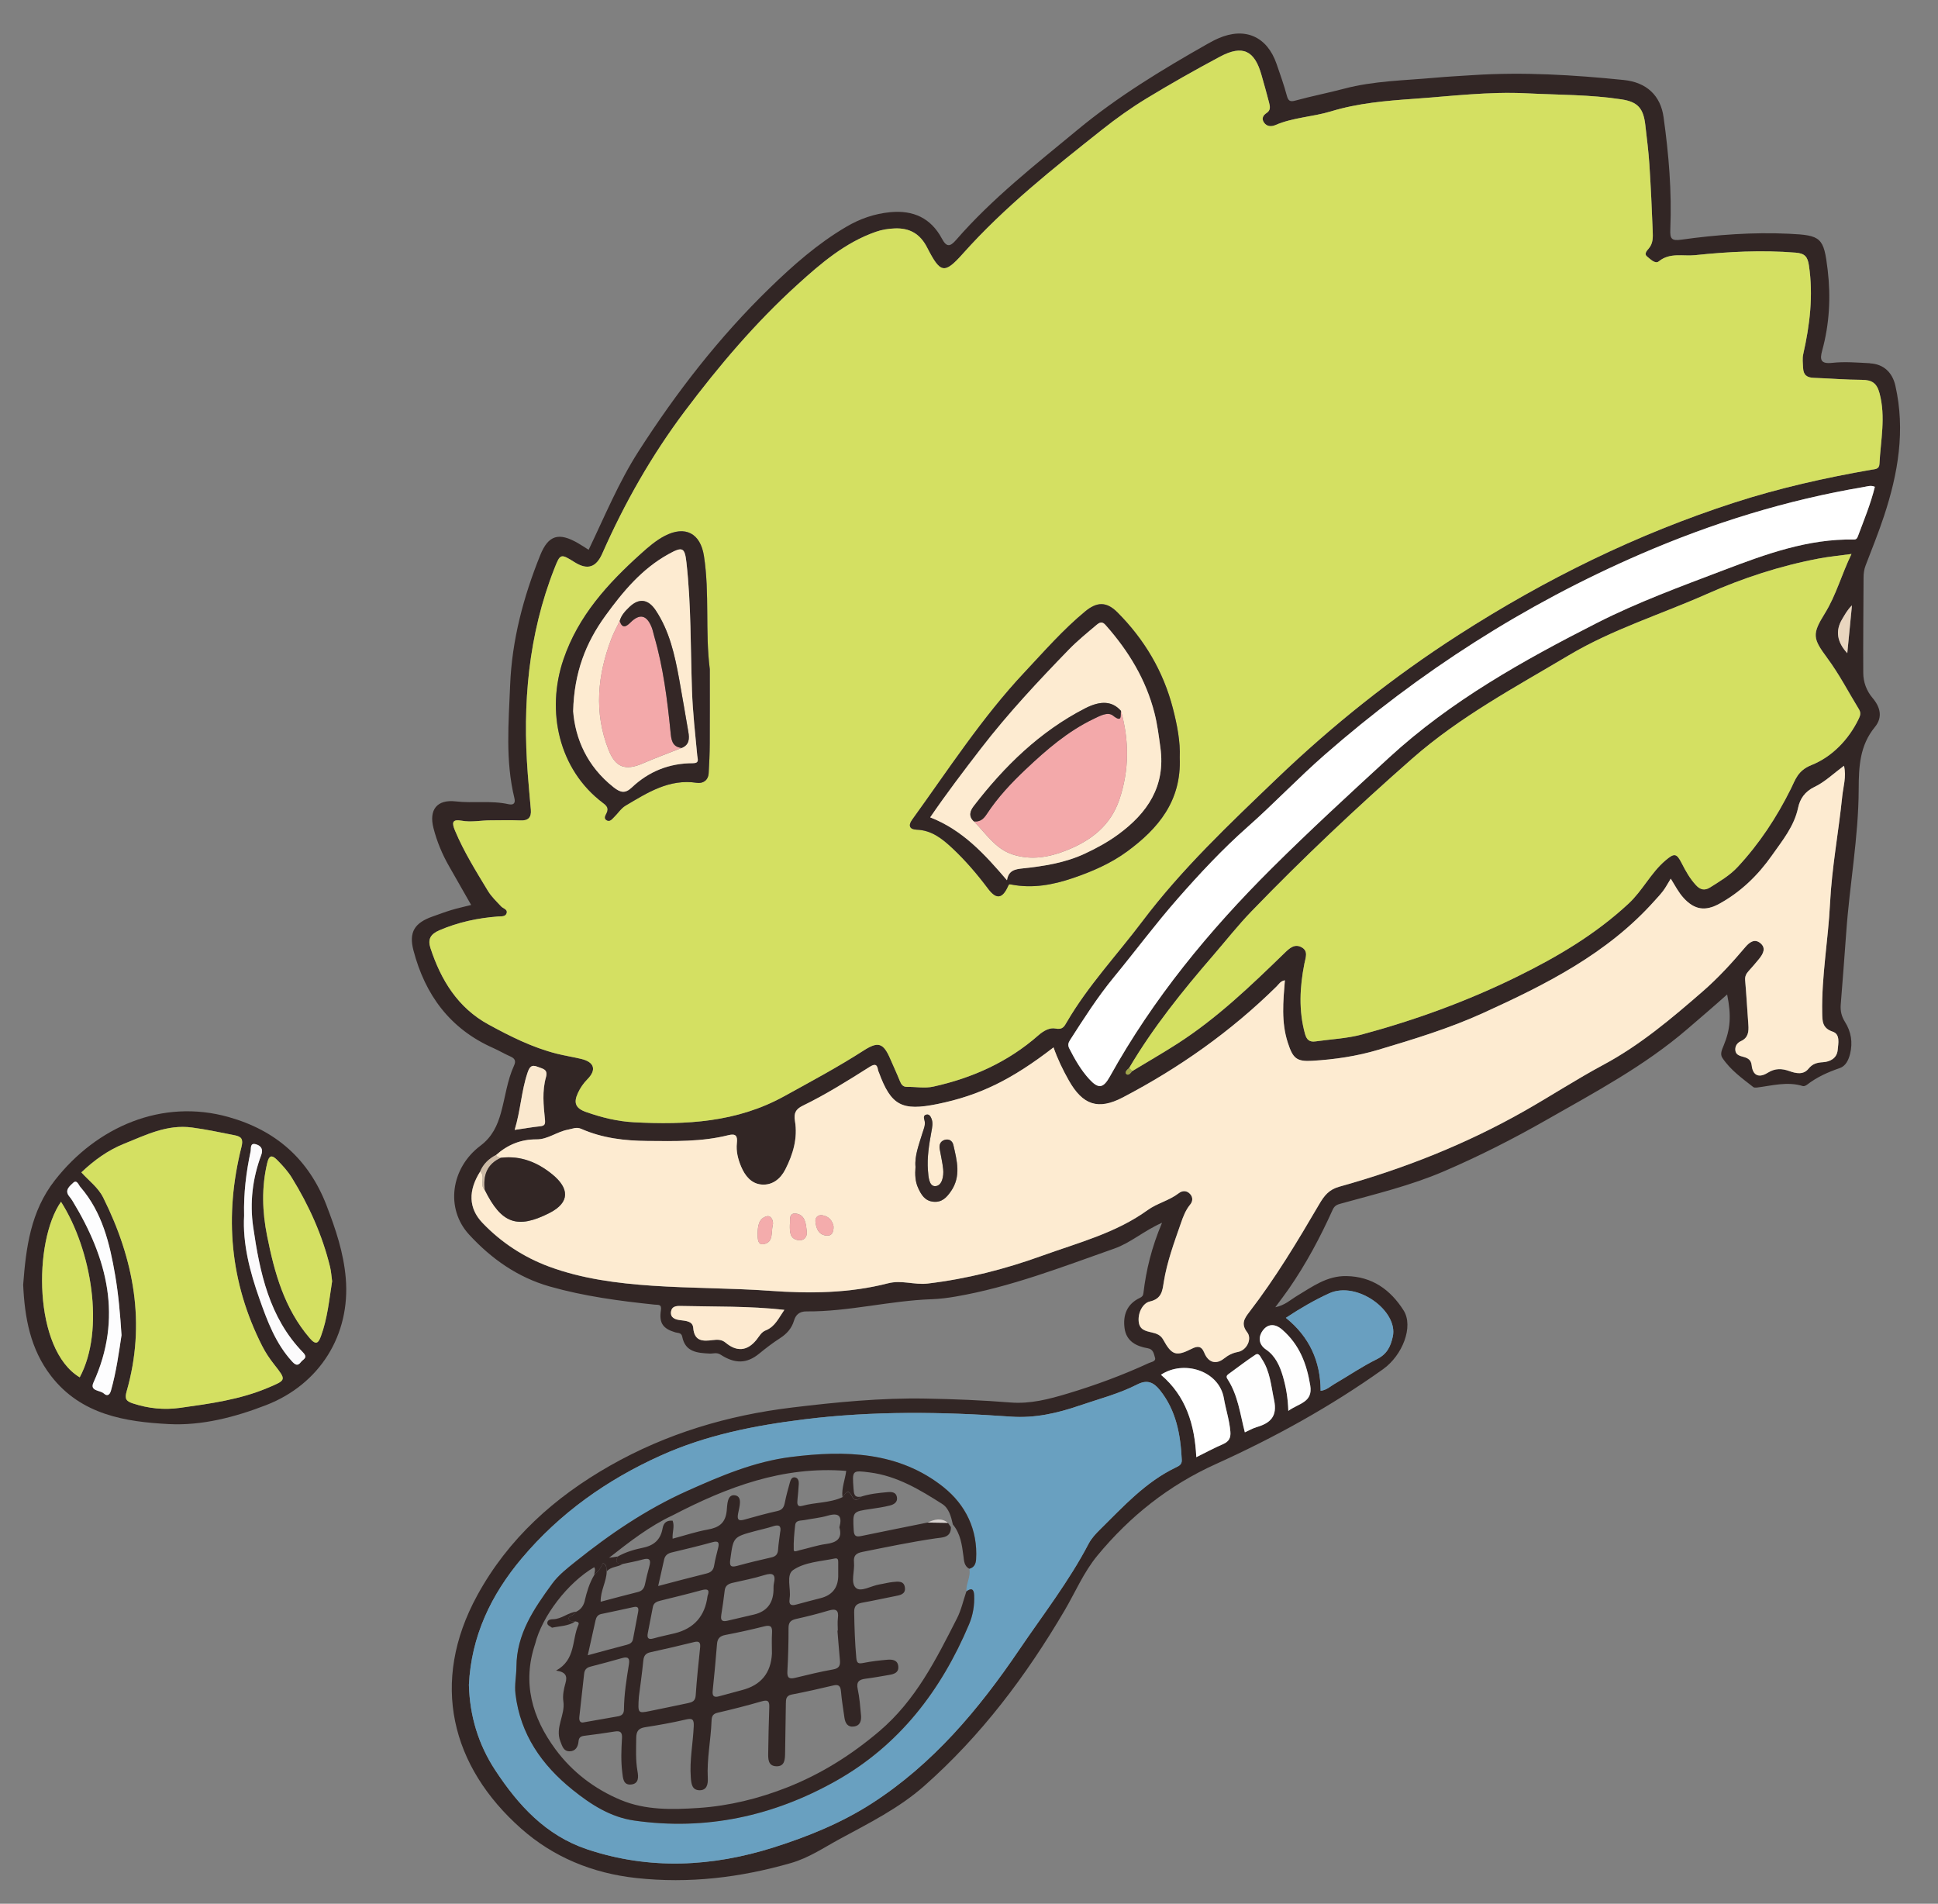 <?xml version="1.0" encoding="UTF-8"?><svg id="_레이어_1" xmlns="http://www.w3.org/2000/svg" viewBox="0 0 844.75 829.78"><rect x="0" y="0" width="844.75" height="829.78" fill="#808080" stroke="none"/><path d="M815.13,158.32c-5.48-.27-11.04-.77-16.45-.17-5.15,.57-5.5-1.41-4.41-5.36,3.16-11.55,3.8-23.28,2.39-35.15-1.68-14.11-2.8-15.11-16.94-15.76-15.7-.73-31.31,.41-46.82,2.58-4.41,.62-5-.42-4.83-4.61,.69-16.35-.68-32.64-2.95-48.83-1.31-9.38-7.38-15.13-17.33-16.15-21.89-2.23-43.83-3.56-65.84-2.12-5.48,.36-10.97,.63-16.44,1.13-13.25,1.2-26.66,1.35-39.59,4.77-7.08,1.88-14.27,3.26-21.32,5.2-2.35,.65-3.09,.07-3.71-2.24-1.24-4.65-2.88-9.19-4.45-13.75-4.12-11.96-13.76-16.2-25.34-11.16-1.68,.73-3.3,1.6-4.89,2.5-19.7,11.18-38.99,22.86-56.56,37.41-18.36,15.2-37.15,29.86-52.86,47.93-2.68,3.08-4.18,3.29-6.26-.59-4.77-8.89-12.41-12.43-22.45-11.47-6.95,.67-13.26,2.87-19.23,6.39-12.45,7.32-23.16,16.77-33.46,26.78-21.97,21.36-40.61,45.42-57.1,71.13-8.62,13.44-14.71,28.27-21.71,42.86-1.57-.99-3.08-2-4.64-2.9-8.35-4.83-12.92-3.56-16.48,5.29-7.3,18.16-12.31,36.87-13.1,56.61-.66,16.48-2.11,32.94,1.86,49.23,.54,2.22-.34,3.14-2.61,2.64-7.56-1.69-15.28-.32-22.92-1.21-8.24-.95-11.81,3.63-9.73,11.68,1.5,5.83,3.79,11.35,6.79,16.58,3.2,5.55,6.35,11.13,9.62,16.88-3.19,.81-5.95,1.41-8.65,2.22-2.71,.81-5.35,1.83-8.02,2.76-8,2.79-10.58,6.83-8.47,14.86,5.08,19.37,15.95,34.17,34.7,42.48,2.58,1.14,5.02,2.61,7.61,3.74,1.94,.85,2.42,2.01,1.54,3.91-3.02,6.57-3.81,13.76-5.73,20.64-1.54,5.54-3.81,10.48-8.95,14.34-12.99,9.77-15.28,27.45-4.95,38.69,9.66,10.51,21.1,18.66,35.23,22.67,14.98,4.25,30.28,6.29,45.68,7.89,1.6,.17,3.16-.34,2.71,2.57-.84,5.53,1,7.94,6.28,9.51,1.21,.36,2.66,.05,3.03,1.92,1.33,6.69,6.59,7.05,11.92,7.33,1.58,.08,3.1-.63,4.79,.47,6.21,4.03,11.4,4.02,16.84-.45,2.95-2.42,5.94-4.7,9.13-6.76,2.84-1.84,5.01-4.18,6.04-7.63,.72-2.4,2.23-4.04,5.45-4.01,18.37,.15,36.29-4.69,54.61-5.31,3.48-.12,6.97-.57,10.4-1.16,23.92-4.12,46.42-12.91,69.17-20.92,7.12-2.5,12.74-7.68,20.79-11.25-4.53,10.71-6.91,20.53-8.11,30.63-.14,1.19-.56,1.65-1.58,2.13-5.61,2.67-7.43,7.47-6.64,13.24,.79,5.7,5.11,7.85,10.17,8.72,2.43,.42,2.59,2.52,3.08,4.04,.55,1.69-1.51,1.87-2.58,2.36-11.5,5.31-23.37,9.69-35.49,13.33-8.11,2.43-16.23,4.59-24.97,3.89-12.27-.99-24.61-1.48-36.92-1.7-19.51-.35-38.87,1.56-58.24,3.9-28.13,3.4-54.71,11.34-79.35,25.35-24.18,13.75-44.33,31.78-57.84,56.49-20.74,37.93-11.41,74.7,19.17,101.73,13.96,12.34,30.94,19.41,50.12,21.5,23.06,2.51,45.26-.19,67.35-6.51,7.87-2.25,14.42-6.75,21.41-10.54,12.73-6.9,25.8-13.41,36.72-23.05,24.84-21.91,44.49-48.05,61.22-76.52,4.71-8.02,8.34-16.71,14.33-23.96,14.21-17.19,31.1-30.6,51.67-39.89,25.48-11.52,49.98-25.03,72.84-41.33,8.43-6.01,13.39-18.57,8.92-25.62-5.69-8.96-13.65-14.77-24.97-14.95-8.46-.13-14.74,4.6-21.42,8.59-2.86,1.71-5.33,4.16-9.52,4.99,2.26-3.07,4.15-5.51,5.9-8.04,7.5-10.85,13.69-22.44,19.1-34.44,.94-2.09,2.31-2.34,4.12-2.84,14.91-4.12,29.97-7.75,44.25-13.87,15.31-6.57,30.16-14.1,44.63-22.35,21.24-12.11,42.88-23.6,61.6-39.71,5.74-4.94,11.53-9.87,17.35-15.08,1.89,9.36,1.43,15.14-1.55,22.34-.7,1.69-1.64,3.64-.54,5.29,3.49,5.26,8.59,8.91,13.48,12.73,.34,.27,.98,.28,1.46,.23,6.71-.82,13.37-2.78,20.18-.65,.51,.16,1.35-.25,1.85-.64,4.28-3.3,9.08-5.45,14.19-7.2,2.58-.88,3.84-3.46,4.52-6.22,1.23-4.99,.44-9.68-2.23-13.91-1.52-2.42-2.06-4.82-1.85-7.54,.81-10.45,1.66-20.9,2.39-31.35,1.46-20.92,5.38-41.64,5.44-62.64,.03-9.8,.48-18.98,7.04-26.97,3.52-4.28,2.39-8.7-.99-12.69-2.67-3.16-4.04-6.94-4.06-10.94-.09-13.83,.08-27.65,.13-41.48,0-1.85,.22-3.6,.9-5.36,2.75-7.14,5.61-14.25,8.01-21.5,6.13-18.54,9.38-37.37,4.95-56.87-1.31-5.77-5.15-9.41-11.05-9.7ZM229.91,467.68c.82-2.47,1.67-3.86,4.48-2.69,2.07,.86,4.6,.95,3.59,4.53-1.7,6-1.07,12.2-.45,18.28,.22,2.17,0,2.88-2.14,3.11-3.42,.36-6.82,.95-11.05,1.57,2.61-8.57,2.94-16.92,5.57-24.8Zm103.91,112.15c-2,.79-2.87,2.65-4.12,4.19-4,4.91-8.57,5.26-13.43,1.19-1.65-1.38-3.45-1.4-5.58-1.12-4.06,.52-8.04,.73-8.51-5.32-.23-3.04-3.39-3.03-5.89-3.39-2.02-.29-4.13-1-3.8-3.66,.3-2.37,2.32-2.55,4.21-2.5,14.88,.36,29.8-.02,45.2,1.7-2.51,3.6-4.06,7.32-8.08,8.91Zm178.79,59.74c-13.24,6.31-22.91,17.01-33.09,27.05-1.88,1.86-3.78,3.9-4.99,6.21-8.58,16.43-19.97,31.05-30.3,46.29-17.55,25.88-37.56,49.76-64.26,66.94-13.22,8.51-27.84,14.43-42.71,19.14-26.85,8.51-54.11,9.93-81.3,.85-18.05-6.02-30.06-19.23-40.09-34.49-7.36-11.19-11.12-23.69-11.48-37.19,1.04-21.19,9.62-39.23,23.04-55.16,16.6-19.69,37.02-34.17,60.5-44.76,19.99-9.02,41.01-13.13,62.55-15.81,30.04-3.73,60.11-3.33,90.19-1.19,10.4,.74,20.19-1.5,29.82-4.8,8.49-2.91,17.26-5.14,25.27-9.25,4.35-2.23,7.14-.85,9.83,2.51,7.13,8.91,8.99,19.43,9.53,30.41,.1,1.97-1.17,2.59-2.52,3.24Zm20.49-10.12c-3.76,1.62-7.38,3.58-11.64,5.68-.69-14.3-4.54-26.68-15.41-35.92,10.01-6.62,25.38-1.75,27.43,10.26,.83,4.87,2.45,9.61,2.84,14.6,.21,2.71-.7,4.29-3.22,5.38Zm14.73-7.44c-1.73,.51-3.33,1.45-5.21,2.29-2.07-8.05-3-16.26-7.58-23.24-.59-.91-.4-1.52,.36-2.08,3.91-2.85,7.75-5.8,11.78-8.48,1.56-1.04,2.19,.83,2.83,1.79,3.64,5.43,4.03,11.77,5.36,17.95,1.51,7.07-1.57,10.01-7.54,11.77Zm31.48-58.26c12.28-5.63,30.26,7.73,27.8,18.83-.99,4.49-2.6,7.7-7.03,9.89-6.38,3.14-12.3,7.21-18.46,10.79-1.81,1.05-3.38,2.64-5.97,2.96-.05-12.9-4.88-23.54-15.16-31.81,6.27-4.14,12.37-7.69,18.82-10.65Zm-20.4,15.82c7.55,6.58,10.67,14.89,12.22,24.34,1.22,7.43-5.06,7.72-9.56,11.06-.18-5.71-1.02-10.45-2.37-15.08-1.32-4.54-3.3-8.92-7.3-11.62-3.75-2.54-3.18-6.08-1.42-8.4,1.89-2.49,4.88-3.38,8.43-.29Zm244.07-232.35c-1.6,15.54-4.54,30.99-5.31,46.55-.79,15.94-3.73,31.7-3.42,47.7,.07,3.55-.02,6.68,4.59,8.22,3.35,1.12,2.43,5.13,2.16,8-.34,3.6-3.33,5.1-6.34,5.3-2.69,.17-4.6,.64-6.38,2.85-2.22,2.75-5.42,2.07-8.32,1.03-3.31-1.19-6.23-1.3-9.46,.73-3.93,2.46-6.53,1.09-6.99-3.29-.24-2.33-1.63-3.09-3.48-3.61-1.63-.45-3.42-.84-3.63-2.86-.19-1.8,.75-3.27,2.41-4.02,3.21-1.44,3.48-4.12,3.26-7.11-.48-6.47-.83-12.95-1.4-19.42-.15-1.71,.46-2.85,1.5-4.01,1.56-1.73,3.09-3.49,4.56-5.3,1.78-2.21,3.23-4.8,.45-6.97-2.47-1.92-4.67-.26-6.42,1.8-5.81,6.88-11.91,13.54-18.7,19.43-13.55,11.77-27.2,23.33-43.23,31.92-11.7,6.27-22.87,13.58-34.46,20.15-25.5,14.46-52.47,25.12-80.61,32.95-4.55,1.27-6.59,3.94-8.81,7.74-9.41,16.08-19.01,32.08-30.41,46.89-2.1,2.73-3.79,5.15-.93,8.82,2.26,2.91-.2,7.85-4.01,8.57-2.42,.46-4.24,1.4-6.12,2.89-3.45,2.73-6.84,1.75-8.57-2.55-1.28-3.17-3.13-2.9-5.51-1.7-6.75,3.4-8.63,2.84-12.42-4.04-1.12-2.03-2.99-2.65-4.87-3.08-2.89-.66-5.53-1.2-5.8-4.97-.3-4.05,2.08-7.91,4.83-8.52,5.3-1.18,5.53-4.85,6.11-8.44,1.43-8.94,4.57-17.35,7.51-25.82,.97-2.81,2.04-5.62,4-7.99,1.16-1.4,1.29-3.14,.01-4.58-1.46-1.65-3.41-1.6-4.97-.39-4.14,3.21-9.42,4.36-13.57,7.36-13.91,10.06-30.33,14.23-46.07,19.92-16.12,5.82-32.68,10.06-49.81,12.1-5.83,.69-11.33-1.64-17.27-.11-16.92,4.36-34.15,4.52-51.54,3.27-17.06-1.23-34.23-1.06-51.3-2.22-15.27-1.04-30.61-3.02-44.99-8.35-10.89-4.04-20.82-10.5-28.99-19.07-6.08-6.38-6.24-14.06-.96-22.36,0,0,0,0,0,0h0c1.38-3.28,3.79-5.57,6.91-7.18,0,0,0,0,0,0,0,0,0,0,0,0,5.05-4.48,10.8-6.87,17.69-6.82,4.85,.03,8.85-3.35,13.64-4.23,2.04-.38,3.68-1.29,5.83-.34,9.16,4.05,18.94,5.18,28.8,5.26,11.81,.1,23.68,.41,35.28-2.51,3.27-.82,4.08,.32,3.73,3.44-.39,3.53,.48,6.98,1.84,10.22,1.69,4.01,4.41,7.49,8.93,7.85,4.72,.38,8.26-2.48,10.35-6.59,3.36-6.61,5.48-13.63,4.19-21.13-.57-3.34,.32-5.14,3.37-6.62,10.04-4.87,19.5-10.81,28.92-16.77,2.12-1.34,3.5-1.84,3.95,1.3,.05,.32,.24,.62,.35,.93,5.31,14.42,9.98,16.95,25.5,13.79,18.29-3.72,32.32-10.53,50.63-24.69,1.78,5.1,4.07,9.82,6.66,14.41,6.07,10.74,12.79,13.02,23.54,7.4,24.64-12.88,47.13-28.78,66.98-48.33,1.02-1.01,1.78-2.45,3.66-2.71-.75,9.16-1.64,18.24,1.27,27.16,2.2,6.75,3.7,8.33,10.64,7.92,9.78-.58,19.43-1.99,28.92-4.83,15.46-4.62,30.84-9.29,45.59-16,27.4-12.46,54.11-25.87,74.62-48.81,1.33-1.49,2.72-2.94,3.91-4.53,1.08-1.44,1.92-3.06,3.25-5.22,1.92,3.09,3.39,5.98,5.57,8.38,4.73,5.21,9.47,5.93,15.58,2.57,9.41-5.17,16.91-12.46,22.98-21.12,4.54-6.47,9.67-12.62,11.4-20.82,.78-3.7,2.88-6.96,7.07-8.97,4.55-2.18,8.36-5.9,12.88-9.23,1.11,4.82-.34,9.16-.78,13.42Zm7.25-33.97c-4.45,9.26-11.81,16.7-20.64,20.22-5.98,2.38-6.99,6.38-8.94,10.3-6.2,12.47-13.73,23.92-23.21,34.11-3.46,3.72-7.77,6.23-11.99,8.9-2.37,1.5-4.28,1.1-6.17-.95-2.64-2.85-4.49-6.15-6.23-9.58-2.27-4.48-3.26-4.47-7.13-1.18-6.35,5.4-9.89,13.07-16.04,18.78-14.46,13.43-31.04,23.21-48.63,31.86-21.75,10.68-44.33,18.9-67.64,25.19-6.53,1.76-13.45,2.04-20.19,3.01-2.58,.37-3.85-.68-4.57-3.27-2.82-10.21-2.29-20.41-.27-30.63,.52-2.64,1.81-5.46-1.23-7.13-3.08-1.69-5.34,.49-7.42,2.51-14.7,14.27-29.48,28.47-46.83,39.59-6.42,4.11-13.03,7.92-19.56,11.87h0c-.69,.88-1.71,2.14-2.6,1.27-.78-.77,.39-1.92,1.26-2.63,10.43-17.66,23.23-33.55,36.6-49.02,5.55-6.42,10.81-13.13,16.7-19.23,22.44-23.23,45.87-45.36,70.19-66.69,20.8-18.24,44.76-31,68.19-44.95,19.03-11.33,40.09-17.8,60.13-26.69,15.68-6.96,31.98-12.28,48.89-15.48,4.35-.82,8.78-1.24,14.16-1.97-4.38,9.08-6.7,17.95-11.55,25.79-5.65,9.14-5.44,10.9,1,19.57,5.23,7.03,9.22,14.83,13.78,22.27,.94,1.53,.66,2.7-.04,4.15Zm-2.97-49.39c-.66,6.71-1.32,13.42-2.04,20.85q-6.77-7.31-2.23-14.85c1.19-1.99,2.27-4.05,4.27-6Zm2.6-30.16c-.27,.72-.61,1.49-1.71,1.47-20.06-.39-38.53,6.39-56.81,13.34-18.63,7.08-37.48,13.98-55.2,22.99-32.16,16.36-63.62,33.88-90.6,58.66-17.29,15.88-34.55,31.76-51.2,48.3-27.38,27.22-51.71,56.81-70.52,90.7-2.9,5.23-5,5.59-9.04,1.19-3.6-3.92-6.25-8.58-8.68-13.33-.72-1.4-.49-2.44,.3-3.67,6.03-9.37,11.99-18.75,19.11-27.4,9.3-11.3,18.02-23.05,27.69-34.08,9.68-11.04,19.64-21.72,30.63-31.45,11.48-10.15,22-21.29,33.55-31.39,41.4-36.21,87.07-65.56,137.59-87.44,31.43-13.62,63.84-23.67,97.61-29.35,1.45-.24,2.89-.83,4.64-.05-1.8,7.39-4.72,14.41-7.37,21.51Zm9.37-31.51c-.12,2.36-1.86,2.26-3.54,2.55-20.16,3.51-40.09,7.98-59.59,14.28-42.71,13.8-82.56,33.43-120.3,57.68-28.57,18.35-54.97,39.36-79.42,62.8-20.54,19.7-41.31,39.3-58.49,62.11-11,14.61-23.65,28.01-32.91,43.92-1.07,1.85-1.82,3.38-4.86,2.77-2.55-.52-5.22,.94-7.55,2.99-13.16,11.58-28.67,18.54-45.69,22.31-3.81,.84-7.64,.06-11.46,.13-1.84,.03-2.56-1.02-3.18-2.56-1.3-3.24-2.79-6.41-4.17-9.62-3.03-7.03-5.28-7.74-11.66-3.64-11.21,7.21-22.95,13.48-34.61,19.91-20.62,11.38-42.8,12.53-65.48,11.33-7.2-.38-14.08-2.08-20.89-4.48-4.64-1.63-5.47-4.04-3.55-8.22,1.06-2.32,2.44-4.28,4.22-6.1,4-4.08,2.95-7.44-2.71-8.8-3.56-.85-7.19-1.4-10.73-2.3-10.58-2.67-20.28-7.55-29.75-12.72-13.29-7.25-20.71-19.32-25.29-33.34-1.22-3.73-.04-6.02,3.89-7.71,8.23-3.54,16.75-5.35,25.61-6.02,1.36-.1,3.35,.21,3.76-1.6,.35-1.55-1.58-1.87-2.44-2.79-2.03-2.18-4.26-4.29-5.78-6.8-5.16-8.54-10.47-17.01-14.34-26.27-1.37-3.28-1.38-5.07,2.95-4.28,4.15,.76,8.31-.16,12.47-.17,4.33,0,8.67-.16,12.99,.05,3.53,.18,4.95-1.3,4.66-4.69-.44-5.14-.93-10.27-1.33-15.41-2.36-30.74,.22-60.85,11.63-89.81,2.51-6.37,2.7-6.46,8.72-2.67,5.74,3.62,9.47,2.26,12.13-3.78,9.71-22,21.5-42.77,35.99-62.05,14.85-19.76,30.76-38.53,49.08-55.14,10.23-9.28,20.75-18.32,34.12-23,2.67-.94,5.44-1.38,8.32-1.49,6.52-.23,11.01,2.38,14.05,8.29,5.78,11.25,7.46,11.85,15.63,2.69,18.19-20.4,39.47-37.23,60.74-54.09,6.12-4.85,12.53-9.43,19.2-13.49,10.52-6.4,21.25-12.47,32.11-18.26,9.86-5.26,15.1-2.73,18.1,8.05,1.12,4,2.3,7.98,3.3,12.01,.39,1.56,.8,3.24-1.05,4.46-1.49,.99-2.43,2.4-1.15,4.22,1.3,1.85,3.32,1.77,4.98,1.06,7.75-3.34,16.26-3.54,24.17-5.95,11.78-3.59,23.89-4.61,35.96-5.46,16.43-1.16,32.87-3.24,49.39-2.41,13.79,.7,27.66,.53,41.35,2.64,7.01,1.08,9.5,3.83,10.33,11.09,.67,5.79,1.41,11.57,1.79,17.38,.63,9.64,1.06,19.29,1.44,28.94,.1,2.62,.22,5.34-1.74,7.6-.83,.95-2.11,2.36-.74,3.45,1.45,1.15,3.57,3.42,5.12,2.15,4.88-3.98,10.56-2.16,15.79-2.71,14.57-1.53,29.21-2.29,43.89-1.1,3.92,.32,5.2,1.69,5.78,5.59,1.94,13.1,.4,25.89-2.48,38.62-.45,2-.16,3.92-.08,5.91,.13,3.27,1.71,4.35,4.69,4.45,6.99,.25,13.97,.84,20.96,.87,4.32,.02,6.49,1.38,7.68,5.84,2.76,10.35,.48,20.53-.04,30.78Z" fill="#322625"/><path d="M142.34,525.41c-7.74-20.07-21.98-32.69-42.65-38.52-29.01-8.18-57.5,4.18-75.77,27.55-10.58,13.53-12.58,29.31-13.82,45.53,.65,14.32,3.08,28.03,12.19,39.81,13.1,16.91,32.39,19.95,51.4,20.93,14.28,.73,28.68-2.99,42.33-8.28,23.38-9.07,36.79-30.61,34.69-55.35-.94-11.11-4.42-21.4-8.38-31.67Zm-115.75-1.61c13.23,20.73,19.29,55.76,8.16,76.52-20.21-12.06-20.3-59.18-8.16-76.52Zm21.77,82.31c-.62,2.2-1.84,2.44-3.11,1.27-1.61-1.49-6.26-.96-4.52-4.78,12.83-28.24,6.08-54.12-9.09-79.08-.43-.71-.92-1.39-1.45-2.03-2.25-2.73,.25-4.55,1.66-5.91,1.65-1.6,2.42,.95,3.19,1.85,9.51,11.03,12.76,24.56,15.13,38.43,1.43,8.38,2.18,16.82,2.77,26.11-1.15,7.58-2.28,15.97-4.6,24.16Zm68.44-1.25c-12.26,5.18-25.25,6.92-38.27,8.75-7.06,.99-13.81,.29-20.56-1.91-3.01-.98-3.71-1.99-2.78-5.26,8.46-29.55,3.22-57.52-10.21-84.47-2.2-4.41-6.2-7.29-9.53-10.99,5.58-5.29,11.6-9.66,18.64-12.48,9.5-3.81,18.67-8.52,29.61-7.07,6.29,.84,12.42,2.17,18.61,3.38,3,.59,3.77,1.75,2.94,5.05-7.56,30.01-5.06,59.04,9.04,86.83,1.44,2.84,3.18,5.44,5.15,7.94,5.47,6.96,5.37,6.83-2.65,10.22Zm14.37-11.2c-1.41,1.94-2.53,1.22-3.91-.29-7.16-7.83-10.74-17.53-14.17-27.24-4.23-11.95-7.38-24.17-6.69-36.24-.24-9.99,.92-19.04,2.82-28,.27-1.29-.39-4.01,2.47-3.09,2.07,.66,3.13,2.1,2.17,4.65-3.81,10.16-5.04,20.78-3.5,31.41,2.89,19.85,6.98,39.43,21.69,54.6,2.37,2.45,0,2.98-.88,4.2Zm8.7-11.23c-1.08,2.93-2.1,4.05-4.87,.82-11.06-12.89-15.36-28.48-18.58-44.57-2.11-10.56-2.47-21.11,.03-31.69,.76-3.23,1.86-3.93,4.39-1.37,2.35,2.38,4.6,4.83,6.35,7.68,7.47,12.1,13.26,24.94,16.65,38.8,.51,2.08,.63,4.27,.92,6.34-1.28,8.14-2.04,16.28-4.89,23.99Z" fill="#322625"/><path d="M811.58,165.56c-6.99-.02-13.97-.62-20.96-.87-2.98-.11-4.56-1.18-4.69-4.45-.08-1.99-.37-3.91,.08-5.91,2.88-12.74,4.42-25.52,2.48-38.62-.58-3.9-1.86-5.27-5.78-5.59-14.69-1.19-29.32-.43-43.89,1.1-5.23,.55-10.91-1.27-15.79,2.71-1.55,1.27-3.67-1-5.12-2.15-1.37-1.09-.09-2.5,.74-3.45,1.96-2.26,1.84-4.98,1.74-7.6-.38-9.65-.81-19.3-1.44-28.94-.38-5.81-1.12-11.6-1.79-17.38-.84-7.26-3.33-10.01-10.33-11.09-13.7-2.11-27.56-1.94-41.35-2.64-16.51-.84-32.95,1.25-49.39,2.41-12.07,.85-24.18,1.87-35.96,5.46-7.91,2.41-16.42,2.61-24.17,5.95-1.66,.72-3.67,.8-4.98-1.06-1.28-1.82-.34-3.23,1.15-4.22,1.85-1.23,1.44-2.9,1.05-4.46-1.01-4.03-2.19-8.01-3.3-12.01-3.01-10.78-8.24-13.31-18.1-8.05-10.86,5.79-21.59,11.86-32.11,18.26-6.67,4.06-13.08,8.63-19.2,13.49-21.27,16.86-42.55,33.69-60.74,54.09-8.17,9.16-9.85,8.56-15.63-2.69-3.03-5.91-7.53-8.52-14.05-8.29-2.87,.1-5.64,.55-8.32,1.49-13.37,4.68-23.89,13.72-34.12,23-18.32,16.61-34.23,35.39-49.08,55.14-14.49,19.28-26.28,40.05-35.99,62.05-2.66,6.03-6.4,7.39-12.13,3.78-6.01-3.79-6.21-3.7-8.72,2.67-11.41,28.97-13.99,59.07-11.63,89.81,.4,5.14,.88,10.28,1.33,15.41,.29,3.39-1.13,4.87-4.66,4.69-4.32-.21-8.66-.05-12.99-.05-4.16,.02-8.32,.93-12.47,.17-4.33-.79-4.32,1-2.95,4.28,3.87,9.26,9.18,17.73,14.34,26.27,1.52,2.52,3.75,4.63,5.78,6.8,.86,.92,2.79,1.24,2.44,2.79-.41,1.81-2.4,1.5-3.76,1.6-8.86,.67-17.37,2.48-25.61,6.02-3.93,1.69-5.1,3.98-3.89,7.71,4.58,14.02,12,26.09,25.29,33.34,9.47,5.17,19.17,10.05,29.75,12.72,3.54,.9,7.18,1.44,10.73,2.3,5.66,1.36,6.71,4.72,2.71,8.8-1.78,1.81-3.16,3.78-4.22,6.1-1.91,4.18-1.08,6.59,3.55,8.22,6.81,2.4,13.69,4.1,20.89,4.48,22.69,1.2,44.87,.05,65.48-11.33,11.66-6.44,23.4-12.7,34.61-19.91,6.37-4.1,8.63-3.39,11.66,3.64,1.38,3.21,2.87,6.37,4.17,9.62,.62,1.54,1.34,2.59,3.18,2.56,3.82-.07,7.65,.72,11.46-.13,17.02-3.77,32.53-10.73,45.69-22.31,2.33-2.05,5-3.51,7.55-2.99,3.04,.62,3.79-.92,4.86-2.77,9.26-15.92,21.9-29.31,32.91-43.92,17.18-22.82,37.94-42.42,58.49-62.11,24.45-23.44,50.85-44.45,79.42-62.8,37.74-24.25,77.59-43.88,120.3-57.68,19.51-6.3,39.43-10.77,59.59-14.28,1.68-.29,3.42-.19,3.54-2.55,.52-10.25,2.8-20.43,.04-30.78-1.19-4.47-3.36-5.83-7.68-5.84Zm-502.21,158.56c-.03,4.3-.21,8.6-.47,12.89-.19,3.16-2.54,4.58-5.17,4.19-12.06-1.82-21.49,4.3-31.06,9.95-1.93,1.14-3.26,3.27-4.92,4.89-.92,.89-1.85,2.32-3.33,1.47-1.39-.8-.42-2.24,0-3.12,1.04-2.2-.01-3.23-1.63-4.46-19.23-14.49-24.85-39.96-17.2-62.48,6.45-19,19.34-33.1,33.82-46.12,3.22-2.89,6.47-5.75,10.36-7.76,8.96-4.65,15.55-1.1,17.07,8.76,2.54,16.4,.47,32.92,2.55,49.35,0,10.81,.04,21.63-.02,32.44Zm181.92,47c-7.14,5.24-15.27,8.75-23.66,11.61-8.72,2.96-17.58,4.59-26.77,2.81-1.09-.21-1.09-.13-1.5,.78-2.49,5.45-5.09,5.81-8.7,.99-4.72-6.28-9.79-12.23-15.52-17.59-4.41-4.13-9.05-7.87-15.58-8.09-3.1-.11-3.79-1.81-1.98-4.31,15.79-21.84,30.47-44.55,48.99-64.28,8.54-9.09,16.75-18.54,26.42-26.53,5.06-4.18,9.25-4.44,14.06,.38,11.74,11.77,20.02,25.7,24.19,41.85,1.87,7.25,3.3,14.63,2.98,21.46,.8,18.94-9.4,30.98-22.93,40.92Z" fill="#d4e062"/><path d="M790.87,343.01c-4.19,2-6.29,5.27-7.07,8.97-1.73,8.2-6.86,14.35-11.4,20.82-6.08,8.66-13.57,15.95-22.98,21.12-6.12,3.36-10.85,2.64-15.58-2.57-2.18-2.4-3.65-5.29-5.57-8.38-1.33,2.15-2.17,3.77-3.25,5.22-1.19,1.6-2.58,3.05-3.91,4.53-20.51,22.94-47.22,36.35-74.62,48.81-14.75,6.71-30.13,11.38-45.59,16-9.49,2.84-19.14,4.25-28.92,4.83-6.93,.41-8.44-1.16-10.64-7.92-2.9-8.92-2.02-18-1.27-27.16-1.88,.26-2.63,1.71-3.66,2.71-19.85,19.55-42.34,35.45-66.98,48.33-10.75,5.62-17.47,3.34-23.54-7.4-2.59-4.59-4.89-9.31-6.66-14.41-18.31,14.15-32.34,20.96-50.63,24.69-15.52,3.16-20.19,.63-25.5-13.79-.12-.31-.31-.61-.35-.93-.45-3.13-1.83-2.64-3.95-1.3-9.43,5.96-18.88,11.89-28.92,16.77-3.05,1.48-3.94,3.28-3.37,6.62,1.28,7.5-.83,14.52-4.19,21.13-2.09,4.11-5.63,6.98-10.35,6.59-4.52-.37-7.24-3.84-8.93-7.85-1.36-3.24-2.24-6.69-1.84-10.22,.35-3.12-.46-4.26-3.73-3.44-11.6,2.92-23.48,2.61-35.28,2.51-9.85-.08-19.63-1.21-28.8-5.26-2.15-.95-3.79-.04-5.83,.34-4.79,.89-8.79,4.27-13.64,4.23-6.9-.05-12.64,2.34-17.69,6.82,0,0,0,0,0,0,.39,.99,1.35,.99,2.17,1.22,8.66-1.07,16.17,2.11,22.53,7.37,6.96,5.75,7.95,12-1.57,16.78-13.84,6.96-20.76,4.62-28.04-10.15-2.46-2.24,.49-5.81-2-8.04,0,0,0,0,0,0-5.28,8.31-5.12,15.99,.96,22.36,8.16,8.57,18.09,15.03,28.99,19.07,14.38,5.33,29.72,7.31,44.99,8.35,17.07,1.16,34.23,1,51.3,2.22,17.39,1.25,34.63,1.09,51.54-3.27,5.94-1.53,11.44,.8,17.27,.11,17.12-2.03,33.68-6.27,49.81-12.1,15.74-5.69,32.16-9.86,46.07-19.92,4.14-3,9.42-4.14,13.57-7.36,1.56-1.21,3.51-1.26,4.97,.39,1.28,1.44,1.14,3.18-.01,4.58-1.96,2.38-3.03,5.18-4,7.99-2.94,8.47-6.08,16.88-7.51,25.82-.57,3.59-.81,7.26-6.11,8.44-2.76,.61-5.13,4.47-4.83,8.52,.28,3.77,2.91,4.3,5.8,4.97,1.88,.43,3.75,1.05,4.87,3.08,3.79,6.88,5.67,7.44,12.42,4.04,2.38-1.2,4.23-1.47,5.51,1.7,1.73,4.3,5.12,5.29,8.57,2.55,1.88-1.49,3.69-2.43,6.12-2.89,3.81-.72,6.26-5.66,4.01-8.57-2.85-3.67-1.17-6.09,.93-8.82,11.4-14.81,21-30.8,30.41-46.89,2.22-3.8,4.26-6.47,8.81-7.74,28.14-7.83,55.12-18.49,80.61-32.95,11.59-6.57,22.76-13.88,34.46-20.15,16.03-8.59,29.68-20.15,43.23-31.92,6.79-5.89,12.88-12.55,18.7-19.43,1.75-2.07,3.96-3.73,6.42-1.8,2.78,2.17,1.33,4.77-.45,6.97-1.47,1.81-3,3.57-4.56,5.3-1.04,1.16-1.65,2.3-1.5,4.01,.57,6.46,.92,12.94,1.4,19.42,.22,2.99-.05,5.67-3.26,7.11-1.66,.75-2.6,2.22-2.41,4.02,.21,2.02,2,2.41,3.63,2.86,1.84,.51,3.23,1.28,3.48,3.61,.46,4.38,3.06,5.75,6.99,3.29,3.24-2.02,6.15-1.91,9.46-.73,2.9,1.04,6.1,1.72,8.32-1.03,1.79-2.21,3.69-2.68,6.38-2.85,3.01-.19,6-1.69,6.34-5.3,.27-2.87,1.18-6.88-2.16-8-4.61-1.54-4.52-4.67-4.59-8.22-.3-16,2.63-31.76,3.42-47.7,.78-15.56,3.71-31.01,5.31-46.55,.44-4.27,1.89-8.61,.78-13.42-4.51,3.33-8.33,7.05-12.88,9.23Zm-454.03,191.04c-.79,2.96,.45,7.46-3.98,8.21-2.7,.46-2.55-2.4-2.63-4.47,.09-3.17,.35-6.72,3.99-7.66,2.04-.52,3.07,2.23,2.62,3.91Zm11.27,6.51c-3.79-.47-3.9-3.45-3.82-6.76,.29-1.76-.74-5.3,2.73-4.84,4.01,.53,4.3,4.63,4.65,7.86,.23,2.16-1.05,4.04-3.56,3.73Zm12.13-2c-3.43-.35-4.45-3.07-4.79-5.95-.23-1.97,1.09-3.23,3.04-2.92,2.92,.46,4.42,2.52,4.85,4.9,.03,2.61-.81,4.2-3.11,3.97Zm54.28-19.35c-1.87,2.7-3.93,4.94-7.65,4.58-3.72-.36-5.28-3.03-6.64-5.98-1.3-2.81-1.41-5.77-1.16-9.22-.44-4.86,1.5-9.68,2.98-14.59,.57-1.89,1.51-3.72,.92-5.8-.29-1-.49-2.07,.86-2.38,1.22-.27,1.79,.77,2.16,1.65,.82,1.92,.35,3.88,0,5.86-1.02,5.55-1.94,11.13-1.5,16.8,.21,2.75,.46,7.02,3.24,6.87,2.91-.16,3.72-4.28,3.4-7.4-.3-2.95-1.02-5.86-1.51-8.8-.31-1.85,.27-3.38,2.15-3.96,1.94-.6,3.41,.43,3.82,2.22,1.55,6.79,3.44,13.64-1.05,20.15Z" fill="#fdebd1"/><path d="M796.48,286.82c-6.45-8.67-6.66-10.44-1-19.57,4.85-7.84,7.17-16.71,11.55-25.79-5.38,.74-9.81,1.15-14.16,1.97-16.91,3.2-33.21,8.52-48.89,15.48-20.04,8.9-41.1,15.37-60.13,26.69-23.43,13.95-47.39,26.7-68.19,44.95-24.31,21.33-47.75,43.46-70.19,66.69-5.89,6.1-11.15,12.8-16.7,19.23-13.37,15.47-26.17,31.36-36.6,49.02,.45,.45,.9,.91,1.35,1.36h0c6.53-3.95,13.14-7.76,19.56-11.87,17.35-11.12,32.13-25.32,46.83-39.59,2.07-2.01,4.34-4.2,7.42-2.51,3.04,1.67,1.75,4.49,1.23,7.13-2.01,10.21-2.55,20.42,.27,30.63,.72,2.59,1.99,3.64,4.57,3.27,6.74-.97,13.66-1.25,20.19-3.01,23.31-6.28,45.89-14.5,67.64-25.19,17.59-8.64,34.17-18.43,48.63-31.86,6.15-5.71,9.7-13.38,16.04-18.78,3.87-3.29,4.86-3.3,7.13,1.18,1.74,3.43,3.59,6.73,6.23,9.58,1.89,2.05,3.81,2.44,6.17,.95,4.22-2.67,8.53-5.18,11.99-8.9,9.48-10.19,17.02-21.64,23.21-34.11,1.95-3.92,2.97-7.92,8.94-10.3,8.83-3.52,16.19-10.96,20.64-20.22,.7-1.45,.98-2.63,.04-4.15-4.56-7.44-8.56-15.24-13.78-22.27Z" fill="#d4e062"/><path d="M271.48,681.65h0c-.05,0-.09,0-.14,0,.01,.02,.02,.05,.03,.07,.04-.02,.07-.04,.11-.07h0Z" fill="#69a0c0"/><path d="M264.53,684.9s-.03,0-.04,0c0,.01,0,.03,.01,.04,0-.01,.02-.02,.03-.03Z" fill="#69a0c0"/><path d="M367.34,652.4s-.09-.03-.14-.05c0,.07,0,.13,.01,.2,.04-.05,.08-.1,.13-.15Z" fill="#69a0c0"/><path d="M495.76,603.41c-8.01,4.12-16.79,6.34-25.27,9.25-9.63,3.3-19.42,5.55-29.82,4.8-30.09-2.15-60.15-2.54-90.19,1.19-21.54,2.68-42.56,6.78-62.55,15.81-23.48,10.59-43.9,25.06-60.5,44.76-13.43,15.93-22.01,33.97-23.04,55.16,.36,13.5,4.12,25.99,11.48,37.19,10.03,15.25,22.05,28.47,40.09,34.49,27.18,9.07,54.44,7.65,81.3-.85,14.87-4.71,29.49-10.63,42.71-19.14,26.7-17.18,46.71-41.06,64.26-66.94,10.34-15.25,21.73-29.86,30.3-46.29,1.21-2.31,3.11-4.35,4.99-6.21,10.19-10.04,19.85-20.73,33.09-27.05,1.35-.65,2.62-1.26,2.52-3.24-.53-10.98-2.39-21.5-9.53-30.41-2.69-3.36-5.48-4.75-9.83-2.51Zm-70.28,76.27c-.13,2-.85,3.54-2.97,4.08,0,0,0,0,0,0,.77,3.45-1.54,6.5-1.26,9.88h0s0,0,0,0c2.18-1.65,3.27-1.06,3.39,1.63,.2,4.39-.51,8.65-2.21,12.69-12.17,28.85-30.44,52.75-58.03,68.27-27.26,15.34-56.63,21.75-87.9,17.29-10.37-1.48-18.93-7-26.91-13.42-13.44-10.82-22.75-24.11-24.88-41.73-.49-4.03,.39-7.95,.41-11.89,.07-14.35,7.63-25.28,15.54-36.14,2.78-3.82,6.5-6.69,10.12-9.6,15.08-12.11,30.95-22.9,48.74-30.88,14.63-6.56,29.3-12.81,45.31-14.82,23.62-2.96,46.99-2.42,66.59,13.25,9.47,7.57,14.89,18.46,14.08,31.39Z" fill="#69a0c0"/><path d="M812.58,212.23c-33.77,5.68-66.18,15.73-97.61,29.35-50.52,21.89-96.19,51.23-137.59,87.44-11.55,10.1-22.07,21.24-33.55,31.39-11,9.72-20.95,20.41-30.63,31.45-9.67,11.03-18.39,22.78-27.69,34.08-7.12,8.65-13.08,18.03-19.11,27.4-.79,1.23-1.02,2.27-.3,3.67,2.43,4.75,5.09,9.41,8.68,13.33,4.04,4.4,6.13,4.04,9.04-1.19,18.81-33.89,43.15-63.48,70.52-90.7,16.64-16.55,33.91-32.42,51.2-48.3,26.98-24.78,58.45-42.3,90.6-58.66,17.72-9.01,36.57-15.91,55.2-22.99,18.28-6.95,36.75-13.73,56.81-13.34,1.1,.02,1.44-.75,1.71-1.47,2.65-7.1,5.57-14.12,7.37-21.51-1.75-.78-3.2-.19-4.64,.05Z" fill="#fff"/><path d="M575.64,606.21c2.6-.31,4.16-1.91,5.97-2.96,6.17-3.58,12.09-7.65,18.46-10.79,4.44-2.19,6.04-5.4,7.03-9.89,2.45-11.1-15.53-24.46-27.8-18.83-6.45,2.96-12.55,6.51-18.82,10.65,10.28,8.28,15.1,18.91,15.16,31.81Z" fill="#699fc0"/><path d="M533.47,609.47c-2.05-12.01-17.43-16.88-27.43-10.26,10.87,9.24,14.72,21.61,15.41,35.92,4.26-2.1,7.88-4.06,11.64-5.68,2.52-1.09,3.44-2.67,3.22-5.38-.39-4.99-2.01-9.73-2.84-14.6Z" fill="#fff"/><path d="M292.48,571.72c-.33,2.66,1.78,3.37,3.8,3.66,2.5,.35,5.66,.35,5.89,3.39,.47,6.05,4.45,5.85,8.51,5.32,2.13-.27,3.94-.25,5.58,1.12,4.87,4.07,9.43,3.71,13.43-1.19,1.25-1.54,2.12-3.4,4.12-4.19,4.02-1.59,5.57-5.31,8.08-8.91-15.41-1.72-30.32-1.34-45.2-1.7-1.89-.05-3.91,.13-4.21,2.5Z" fill="#fdead0"/><path d="M550,592.29c-.64-.95-1.27-2.82-2.83-1.79-4.02,2.68-7.87,5.62-11.78,8.48-.76,.55-.95,1.17-.36,2.08,4.58,6.98,5.51,15.19,7.58,23.24,1.87-.84,3.47-1.78,5.21-2.29,5.97-1.76,9.05-4.71,7.54-11.77-1.32-6.18-1.72-12.52-5.36-17.95Z" fill="#fefefe"/><path d="M550.47,579.85c-1.76,2.32-2.33,5.87,1.42,8.4,3.99,2.71,5.97,7.09,7.3,11.62,1.35,4.63,2.19,9.38,2.37,15.08,4.5-3.34,10.78-3.62,9.56-11.06-1.55-9.45-4.67-17.77-12.22-24.34-3.55-3.09-6.54-2.2-8.43,.29Z" fill="#fefefe"/><path d="M237.52,487.8c-.62-6.08-1.24-12.28,.45-18.28,1.01-3.58-1.52-3.67-3.59-4.53-2.81-1.17-3.66,.22-4.48,2.69-2.63,7.88-2.97,16.23-5.57,24.8,4.23-.61,7.63-1.21,11.05-1.57,2.15-.23,2.36-.94,2.14-3.11Z" fill="#fae8ce"/><path d="M805.2,284.7c.73-7.43,1.39-14.14,2.04-20.85-2.01,1.96-3.08,4.02-4.27,6q-4.53,7.54,2.23,14.85Z" fill="#e9d6bf"/><path d="M211.29,518.63c-.75-6.24,.9-11.27,7.08-14h0c-.82-.23-1.77-.23-2.17-1.22,0,0,0,0,0,0-3.12,1.61-5.53,3.9-6.91,7.18h0c2.49,2.23-.46,5.8,2,8.04Z" fill="#cdbba7"/><path d="M490.91,468.11c.89,.87,1.92-.38,2.6-1.27h0c-.45-.45-.9-.91-1.35-1.36-.87,.7-2.04,1.86-1.26,2.63Z" fill="#a0a549"/><path d="M114.3,586.71c-14.1-27.79-16.6-56.82-9.04-86.83,.83-3.3,.06-4.46-2.94-5.05-6.19-1.21-12.32-2.55-18.61-3.38-10.94-1.46-20.11,3.26-29.61,7.07-7.04,2.82-13.06,7.19-18.64,12.48,3.33,3.7,7.34,6.58,9.53,10.99,13.43,26.94,18.67,54.92,10.21,84.47-.94,3.27-.23,4.28,2.78,5.26,6.75,2.2,13.5,2.9,20.56,1.91,13.02-1.82,26.01-3.56,38.27-8.75,8.02-3.39,8.12-3.26,2.65-10.22-1.96-2.5-3.71-5.1-5.15-7.94Z" fill="#d4e062"/><path d="M127.2,513.31c-1.76-2.85-4.01-5.3-6.35-7.68-2.52-2.56-3.62-1.87-4.39,1.37-2.5,10.58-2.14,21.13-.03,31.69,3.21,16.09,7.51,31.68,18.58,44.57,2.77,3.23,3.79,2.1,4.87-.82,2.85-7.71,3.61-15.85,4.89-23.99-.29-2.08-.41-4.26-.92-6.34-3.39-13.85-9.18-26.69-16.65-38.8Z" fill="#d4e062"/><path d="M26.59,523.81c-12.14,17.34-12.05,64.46,8.16,76.52,11.13-20.75,5.07-55.79-8.16-76.52Z" fill="#d4e062"/><path d="M35.06,517.42c-.77-.9-1.54-3.45-3.19-1.85-1.41,1.36-3.92,3.18-1.66,5.91,.53,.64,1.02,1.32,1.45,2.03,15.17,24.96,21.92,50.84,9.09,79.08-1.74,3.82,2.9,3.29,4.52,4.78,1.27,1.17,2.49,.93,3.11-1.27,2.32-8.19,3.45-16.58,4.6-24.16-.6-9.29-1.34-17.74-2.77-26.11-2.37-13.87-5.62-27.4-15.13-38.43Z" fill="#fdfdfe"/><path d="M110.37,534.85c-1.55-10.63-.31-21.25,3.5-31.41,.96-2.55-.1-4-2.17-4.65-2.86-.91-2.19,1.8-2.47,3.09-1.9,8.96-3.07,18.02-2.82,28-.69,12.08,2.46,24.29,6.69,36.24,3.44,9.71,7.02,19.41,14.17,27.24,1.38,1.51,2.5,2.23,3.91,.29,.89-1.22,3.26-1.76,.88-4.2-14.71-15.17-18.81-34.75-21.69-54.6Z" fill="#fcfbfc"/><path d="M511.25,308.74c-4.17-16.16-12.45-30.08-24.19-41.85-4.81-4.82-9-4.56-14.06-.38-9.67,7.99-17.88,17.43-26.42,26.53-18.53,19.73-33.2,42.44-48.99,64.28-1.81,2.5-1.12,4.2,1.98,4.31,6.53,.22,11.17,3.96,15.58,8.09,5.73,5.36,10.8,11.31,15.52,17.59,3.62,4.82,6.21,4.46,8.7-.99,.42-.91,.41-.99,1.5-.78,9.18,1.78,18.05,.16,26.77-2.81,8.39-2.85,16.52-6.37,23.66-11.61,13.53-9.94,23.73-21.97,22.93-40.92,.32-6.83-1.11-14.22-2.98-21.46Zm-23.83,54.95c-4.5,3.29-9.47,6.04-14.66,8.43-8.65,4-17.76,5.39-27,6.38-3.32,.36-6.15,.84-6.83,5.17-9.73-11.39-19.38-21.94-33.47-27.42,7.09-10.38,14.62-20.27,22.22-30.13,11.72-15.19,24.78-29.16,38.12-42.9,3.83-3.95,8.09-7.4,12.29-10.95,1.95-1.65,2.9-.88,4.02,.39,9.83,11.12,17.39,23.55,21.09,38.03,1.27,4.97,1.91,10.09,2.61,15.21,2.3,16.83-5.73,28.52-18.39,37.78Z" fill="#322625"/><path d="M306.84,242.33c-1.53-9.86-8.11-13.4-17.07-8.76-3.88,2.01-7.14,4.87-10.36,7.76-14.48,13.02-27.37,27.12-33.82,46.12-7.65,22.52-2.03,47.99,17.2,62.48,1.62,1.22,2.67,2.26,1.63,4.46-.42,.88-1.39,2.33,0,3.12,1.48,.85,2.41-.58,3.33-1.47,1.66-1.62,2.99-3.75,4.92-4.89,9.56-5.65,19-11.78,31.06-9.95,2.63,.4,4.98-1.02,5.17-4.19,.26-4.29,.45-8.59,.47-12.89,.06-10.81,.02-21.63,.02-32.44-2.09-16.43-.02-32.95-2.55-49.35Zm-4.83,90.33c-10.26,0-19.21,3.56-26.65,10.61-2.92,2.77-5,2.17-7.95-.16-11.49-9.08-16.64-21.12-17.58-33.09,.42-16.94,5.52-29.85,14.04-41.59,7.67-10.57,15.92-20.51,27.61-26.95,6.03-3.32,7-2.89,7.74,3.74,2.07,18.54,1.76,37.18,2.41,55.78,.33,9.49,1.4,18.9,2.29,28.34,.15,1.56,1.05,3.33-1.91,3.32Z" fill="#322625"/><path d="M211.29,518.63c7.29,14.76,14.2,17.11,28.04,10.15,9.51-4.79,8.53-11.03,1.57-16.78-6.36-5.26-13.87-8.44-22.53-7.37h0c-6.18,2.74-7.83,7.76-7.08,14Z" fill="#322625"/><path d="M411.75,496.84c-1.87,.58-2.46,2.11-2.15,3.96,.49,2.94,1.21,5.85,1.51,8.8,.32,3.12-.49,7.24-3.4,7.4-2.78,.15-3.03-4.11-3.24-6.87-.43-5.67,.49-11.25,1.5-16.8,.36-1.98,.83-3.94,0-5.86-.37-.88-.94-1.92-2.16-1.65-1.35,.3-1.15,1.37-.86,2.38,.6,2.08-.35,3.91-.92,5.8-1.48,4.91-3.41,9.74-2.98,14.59-.25,3.44-.14,6.4,1.16,9.22,1.36,2.95,2.92,5.62,6.64,5.98,3.72,.36,5.79-1.87,7.65-4.58,4.49-6.5,2.6-13.36,1.05-20.15-.41-1.79-1.88-2.82-3.82-2.22Z" fill="#342827"/><path d="M347.03,528.96c-3.47-.45-2.44,3.08-2.73,4.84-.08,3.3,.03,6.29,3.82,6.76,2.52,.31,3.8-1.58,3.56-3.73-.35-3.23-.64-7.34-4.65-7.86Z" fill="#f4abab"/><path d="M334.22,530.14c-3.65,.93-3.9,4.48-3.99,7.66,.08,2.07-.07,4.93,2.63,4.47,4.43-.75,3.19-5.25,3.98-8.21,.45-1.68-.59-4.43-2.62-3.91Z" fill="#f4acac"/><path d="M358.49,529.68c-1.95-.31-3.27,.96-3.04,2.92,.34,2.87,1.36,5.6,4.79,5.95,2.29,.23,3.14-1.36,3.11-3.97-.43-2.38-1.93-4.44-4.85-4.9Z" fill="#f4acac"/><path d="M411.4,648.29c-19.59-15.68-42.97-16.22-66.59-13.25-16.01,2.01-30.67,8.26-45.31,14.82-17.79,7.98-33.66,18.77-48.74,30.88-3.62,2.91-7.34,5.78-10.12,9.6-7.91,10.87-15.47,21.79-15.54,36.14-.02,3.93-.9,7.86-.41,11.89,2.13,17.61,11.44,30.91,24.88,41.73,7.98,6.42,16.55,11.95,26.91,13.42,31.28,4.46,60.64-1.95,87.9-17.29,27.59-15.52,45.86-39.43,58.03-68.27,1.7-4.03,2.41-8.29,2.21-12.69-.12-2.69-1.21-3.27-3.39-1.63,0,0,0,0,0,0-1.34,3.92-2.23,8.08-4.09,11.73-9.09,17.85-17.94,35.67-33.81,49.17-12.23,10.4-25.47,18.7-40.16,24.5-12.34,4.87-25.34,8.1-38.68,8.98-11.46,.75-23.07,1.04-33.91-3.48-11.39-4.75-21.15-12.18-28.47-22.1-10.13-13.73-14.57-28.92-8.86-45.88,3.03-12.17,14.33-26.85,25.76-33.47,.72,1.13,.03,2.27,.03,3.4,.77-.83,1.63-1.6,2.3-2.5,.58-.77,.96-1.69,1.47-2.63,2,.51,1.29,2.29,1.66,3.53,.01,0,.03,0,.04,0,1.78-2.13,4.73-1.77,6.85-3.18-.01-.02-.02-.05-.03-.07-2.39,.09-3.29-.84-2.06-3.22-1.26,.19-2.52,.37-3.78,.56,8.88-6.95,17.62-13.81,27.77-18.53,23.62-12.28,48.01-21.55,75.59-19.34-.46,3.72-2.03,7.36-1.66,11.24,.05,.01,.09,.03,.14,.05,1.24-1.51,2.32-3.82,4.09-.16,.97,2,2.48,1.85,3.8,.11-2.89,.49-3.02-1.27-3.18-3.49-.58-8.03-.66-8.08,7.14-7.07,11.83,1.53,21.78,7.53,31.54,13.75,2.92,1.86,3.86,5.53,4.62,8.92,3.33,4,3.98,8.91,4.61,13.8,.27,2.12,.32,4.31,2.54,5.51,0,0,0,0,0,0,2.11-.54,2.84-2.08,2.97-4.08,.81-12.93-4.61-23.81-14.08-31.39Z" fill="#322625"/><path d="M503.2,310.7c-3.7-14.48-11.27-26.91-21.09-38.03-1.12-1.27-2.07-2.04-4.02-.39-4.2,3.55-8.46,7-12.29,10.95-13.33,13.74-26.4,27.71-38.12,42.9-7.6,9.86-15.13,19.75-22.22,30.13,14.09,5.48,23.74,16.02,33.47,27.42,.68-4.33,3.51-4.82,6.83-5.17,9.25-.99,18.36-2.38,27-6.38,5.19-2.4,10.15-5.14,14.66-8.43,12.66-9.26,20.69-20.95,18.39-37.78-.7-5.12-1.34-10.24-2.61-15.21Zm-15.25,37.72c-3.86,11.5-12.41,18.01-23.26,22.3-7.66,3.03-15.41,4.3-23.35,1.7-7.52-2.46-11.59-9.18-16.85-14.41,0,0,0,0,0,0,0,0,0,0,0,0-2.38-2.19-1.69-4.5-.05-6.63,13.37-17.37,28.79-32.46,48.48-42.6,7.12-3.67,12.07-3.06,15.7,1.09,3.61,12.92,3.62,25.78-.67,38.56Z" fill="#fdebd1"/><path d="M301.63,300.99c-.65-18.6-.34-37.25-2.41-55.78-.74-6.63-1.71-7.06-7.74-3.74-11.69,6.44-19.95,16.38-27.61,26.95-8.51,11.74-13.61,24.65-14.04,41.59,.94,11.97,6.08,24.01,17.58,33.09,2.95,2.33,5.03,2.93,7.95,.16,7.44-7.04,16.39-10.62,26.65-10.61,2.96,0,2.06-1.77,1.91-3.32-.89-9.44-1.96-18.85-2.29-28.34Zm-4.52,25.01c-5.68,2.25-11.42,4.37-17.03,6.79-7.58,3.27-11.84,1.65-14.84-6-6.41-16.34-4.8-32.5,1.29-48.5,.99-2.61,2.39-5.07,3.59-7.6h0s0,0,0,0c.68-2.52,2.43-4.35,4.2-6.07,4.21-4.08,8.25-3.49,11.51,1.43,6.02,9.08,8.28,19.43,10.2,29.89,1.41,7.66,2.64,15.35,4,23.03,.53,3,.46,5.69-2.92,7.04Z" fill="#fdebd1"/><path d="M254.94,697.56c-.54,2.23-1.62,3.87-3.66,4.87-.46,.44-.89,.92-1.38,1.32-.72,.59-2.19,.76-1.99,1.85,.28,1.52,1.88,.8,2.9,1.11,0,0,0,0,0,0,0,0,0,0,0,0,.85,.14,1.8,.39,1.31,1.5-2.91,6.56-1.09,15.19-9.73,19.93,4.26,.62,4.99,2.4,4.09,5.5-.73,2.52-1.3,5.35-.92,7.89,.91,5.96-3.7,11.37-1.3,17.47,.85,2.16,1.38,4.31,3.99,4.32,2.62,.01,3.73-1.97,3.93-4.34,.14-1.68,.96-2.22,2.51-2.41,4.46-.55,8.91-1.17,13.35-1.88,2.46-.39,3.23,.46,3.08,2.93-.3,4.98-.5,9.99,.13,14.97,.31,2.5,.43,5.58,3.9,5.2,3.38-.37,3.17-3.3,2.71-5.88-.84-4.8-.58-9.62-.53-14.45,.03-2.85,.97-4.18,3.86-4.63,5.91-.92,11.82-1.97,17.65-3.33,2.93-.69,3.7-.17,3.56,2.88-.33,7.48-1.86,14.88-1.28,22.41,.21,2.67,.51,5.42,3.71,5.51,3.33,.09,3.83-2.67,3.69-5.35-.44-8.37,1.34-16.58,1.64-24.89,.07-1.84,.44-3.03,2.59-3.53,6.48-1.51,12.94-3.14,19.33-5,2.99-.87,3.34,.3,3.24,2.81-.25,6.49-.36,12.99-.46,19.48-.04,2.69-.18,5.9,3.52,6.03,3.73,.13,3.79-3.04,3.84-5.76,.14-7.16,.25-14.33,.33-21.49,.02-1.92,.04-3.53,2.58-4.02,6.04-1.16,12.05-2.51,18.04-3.94,2.46-.59,3.2,.24,3.41,2.62,.32,3.81,.98,7.58,1.5,11.37,.34,2.42,1.42,4.28,4.16,3.89,2.73-.38,3.29-2.57,3.07-4.9-.36-3.81-.62-7.65-1.43-11.37-.7-3.21,.57-4.2,3.4-4.56,3.46-.44,6.9-1.07,10.34-1.66,2.07-.35,4.14-.97,3.95-3.59-.21-2.96-2.59-3.21-4.82-3.02-3.47,.3-6.96,.7-10.37,1.38-2.08,.41-2.9,.28-3.12-2.15-.61-6.64-.82-13.29-.93-19.95-.04-2.84,1.15-3.75,3.66-4.18,4.75-.83,9.45-1.93,14.19-2.83,2.23-.42,4.64-.85,4.26-3.75-.39-3.02-3.03-2.62-5.16-2.41-1.98,.19-3.92,.74-5.89,1.05-3.57,.55-8.18,3.54-10.36,1.47-2.36-2.24-.42-7.28-.78-11.07-.27-2.9,.81-3.99,3.71-4.57,10.61-2.12,21.19-4.34,31.9-5.9,2.99-.43,6.7-.22,6.63-4.92-.43-.61-.86-1.22-1.29-1.82-2.97-.05-5.95-.09-8.92-.14-9.61,1.94-19.22,3.86-28.82,5.85-2.22,.46-3.2,.16-3.34-2.52-.42-8.13-.55-8.1,7.38-9.25,2.79-.41,5.6-.82,8.34-1.5,1.81-.45,3.6-1.48,3.1-3.8-.44-2.08-2.32-2.2-4.02-2.05-3.95,.36-7.91,.75-11.72,2.02-1.32,1.74-2.83,1.89-3.8-.11-1.78-3.65-2.86-1.35-4.09,.16-.04,.05-.08,.11-.13,.15-5.53,2.56-11.69,2.16-17.44,3.75-2.37,.66-2.28-1.07-2.13-2.67,.22-2.31,.47-4.62,.58-6.94,.06-1.19-.3-2.51-1.6-2.77-1.45-.29-1.96,1.05-2.27,2.16-.8,2.88-1.62,5.76-2.19,8.69-.38,1.97-.97,3.28-3.22,3.78-4.86,1.08-9.67,2.42-14.47,3.77-2.71,.77-3.17-.17-2.7-2.68,.53-2.83,2.03-7.28-1.24-7.9-3.64-.69-3.46,4.29-3.74,6.82-.57,5.31-3.4,7.22-8.23,8.08-5.04,.9-9.95,2.55-15.34,3.99-.21-2.79,.98-5.37,0-7.85-2.48-.2-3.92,.78-4.38,3.38-.83,4.69-3.55,7.37-8.41,8.37-3.84,.79-7.69,1.9-11.17,3.89-1.23,2.39-.33,3.32,2.06,3.22,.05,0,.09,0,.14,0h0c2.89-.63,5.83-1.13,8.67-1.94,3.23-.92,3.72,.3,2.92,3.09-.72,2.54-1.33,5.12-1.88,7.71-.38,1.79-1.22,2.91-3.11,3.37-5.28,1.3-10.53,2.75-16.2,4.24-.11-4.88,2.55-8.8,2.62-13.18,0-.01,0-.03-.01-.04-.37-1.24,.34-3.01-1.66-3.53-.51,.94-.89,1.86-1.47,2.63-.68,.9-1.53,1.67-2.3,2.5-2.06,3.43-3.19,7.22-4.11,11.07Zm2.38,28.87c4.67-1.16,9.3-2.47,13.94-3.76,2.49-.69,3.31,.14,2.89,2.69-1.07,6.55-2.11,13.11-2.18,19.77-.02,1.87-.95,2.67-2.64,2.96-4.74,.82-9.48,1.66-14.75,2.59-1.43,.38-2.28-.33-2.05-2.38,.71-6.26,1.38-12.53,2.09-18.79,.18-1.64,.97-2.64,2.72-3.07Zm89.29-61.7c.26-2.25,2.42-1.87,3.95-2.17,3.41-.67,6.92-.97,10.24-1.94,4.96-1.45,6.4,.27,5.08,5.07,1.39,4.94-1.17,6.64-5.74,7.27-3.92,.53-7.72,1.84-11.6,2.72-.86,.2-2.53,1.03-2.56-.12-.11-3.6,.21-7.24,.63-10.84Zm-.83,19.55c5.07-3.44,11.92-3.71,18.09-4.99,1.54-.32,1.5,.83,1.5,1.84,0,2,0,3.99,0,5.99q-.22,7.57-7.71,9.46c-3.54,.9-7.08,1.83-10.61,2.8-2.08,.57-3.26,.16-2.88-2.29,.03-.16,0-.33,.03-.5,.65-4.2-1.7-10.1,1.57-12.32Zm-2.57,44.19c.35-6.29,.52-12.6,.5-18.91,0-2.55,1.07-3.43,3.37-3.94,4.69-1.04,9.37-2.21,13.97-3.6,3.22-.97,4.64-.37,4.18,3.25-.23,1.8-.04,3.65-.04,5.47-.05,0-.1,0-.16,.01,.36,4.29,.68,8.59,1.08,12.88,.22,2.33-.37,3.57-3.03,4.03-5.54,.97-11.02,2.33-16.5,3.65-2.61,.63-3.53-.02-3.37-2.85Zm-24.87-48.86c1.32-9.67,1.23-9.69,10.86-12.29,2.57-.69,5.19-1.22,7.71-2.06,2.81-.94,3.75-.08,3.12,2.78-.3,2.43-.71,4.9-.87,7.38-.13,1.96-.93,2.95-2.89,3.39-5.03,1.13-10.05,2.35-15.02,3.71-2.93,.8-3.29-.2-2.92-2.9Zm-3.97,24.4c.58-3.59,1.1-7.19,1.52-10.8,.27-2.27,1.77-2.93,3.66-3.36,4.51-1.04,9.09-1.9,13.5-3.29,3.87-1.23,5.2-.37,4.27,3.66-.22,.95-.11,1.98-.16,2.97q-.29,8.54-8.45,10.51c-3.86,.93-7.74,1.78-11.6,2.71-2.12,.51-3.13,0-2.73-2.39Zm1.79,8.61c5.71-1.09,11.4-2.35,17.04-3.77,2.83-.71,3.48,.26,3.32,2.89-.19,2.98-.04,5.98-.04,8.98q-.65,12.71-12.99,15.91c-3.38,.88-6.74,1.8-10.11,2.73-2.26,.62-2.97-.17-2.72-2.48,.72-6.77,1.32-13.56,1.88-20.35,.19-2.35,1.24-3.45,3.63-3.91Zm-26.7-32.79c.4-1.85,1.54-2.75,3.35-3.18,5.95-1.42,11.91-2.84,17.8-4.48,2.58-.72,2.94,.25,2.45,2.38-.6,2.58-1.35,5.13-1.76,7.73-.33,2.13-1.41,3.08-3.44,3.57-6.72,1.65-13.4,3.45-20.97,5.43,1-4.41,1.81-7.93,2.58-11.46Zm-7.07,31.85c.75-3.74,1.47-7.49,2.18-11.24,.33-1.75,1.6-2.36,3.15-2.74,5.96-1.48,11.94-2.91,17.86-4.54,2.72-.75,3.93-.41,2.83,2.48q-1.64,13.1-14.29,16.25c-3.06,.76-6.17,1.35-9.2,2.22-2.48,.71-2.97-.24-2.53-2.42Zm-3.92,27.91c.5-3.97,1.35-9.88,1.95-15.82,.22-2.19,1.08-3.19,3.21-3.65,6.32-1.36,12.62-2.85,18.9-4.4,2.42-.6,2.85,.33,2.63,2.49-.72,6.93-1.46,13.86-1.92,20.8-.16,2.5-1.6,2.95-3.47,3.34-5.52,1.14-11.03,2.34-16.56,3.44-5.19,1.04-5.2,1-4.74-6.2Zm-16.42-36.1c4.72-1,9.44-1.98,14.15-3.03,2.12-.47,2.22,.68,1.94,2.21-.73,3.92-1.48,7.84-2.22,11.76-.29,1.52-1.32,2.12-2.74,2.48-5.45,1.41-10.88,2.91-16.98,4.56,1.23-5.51,2.31-10.35,3.38-15.19,.31-1.4,.96-2.47,2.47-2.79Z" fill="#322625"/><path d="M247.91,705.6c-.2-1.09,1.27-1.26,1.99-1.85,.49-.4,.92-.88,1.38-1.32-3.64,.39-6.47,3.28-10.22,3.33-1.04,.01-2.15,.19-2.44,1.22-.42,1.49,1.19,1.72,1.96,2.48,3.46-.74,7.13-.66,10.23-2.75,0,0,0,0,0,0-1.01-.31-2.62,.41-2.9-1.11Z" fill="#322625"/><path d="M485.13,311.9c-2.29-1.8-5.72,.14-8.46,1.45-11.26,5.39-20.56,13.46-29.52,21.92-6.29,5.94-12.23,12.24-17,19.52-1.38,2.1-2.96,3.57-5.65,3.21,0,0,0,0,0,0,5.26,5.23,9.33,11.95,16.85,14.41,7.94,2.6,15.68,1.33,23.35-1.7,10.85-4.28,19.4-10.8,23.26-22.3,4.29-12.78,4.28-25.64,.67-38.56-.33,2.03,.66,5.32-3.5,2.04Z" fill="#f3a9aa"/><path d="M430.15,354.8c4.77-7.28,10.71-13.58,17-19.52,8.96-8.46,18.26-16.52,29.52-21.92,2.74-1.31,6.17-3.26,8.46-1.45,4.16,3.28,3.16,0,3.5-2.04-3.64-4.16-8.59-4.76-15.7-1.09-19.69,10.14-35.11,25.23-48.48,42.6-1.64,2.13-2.33,4.44,.05,6.63,0,0,0,0,0,0,2.7,.36,4.28-1.11,5.65-3.21Z" fill="#332726"/><path d="M292.27,319c-1.4-14.09-3.17-28.11-7.13-41.76-.37-1.28-.61-2.61-1.1-3.84q-3.21-8.09-9.24-2.08c-1.87,1.87-3.57,2.78-4.69-.65h0c-1.21,2.53-2.6,4.99-3.59,7.6-6.09,16-7.7,32.16-1.29,48.5,3,7.65,7.26,9.27,14.84,6,5.61-2.42,11.35-4.54,17.03-6.79-4.29-.48-4.51-3.79-4.83-6.99Z" fill="#f3a9aa"/><path d="M296.03,295.93c-1.92-10.46-4.18-20.81-10.2-29.89-3.26-4.92-7.3-5.51-11.51-1.43-1.78,1.72-3.53,3.55-4.2,6.07,0,0,0,0,0,0,1.12,3.42,2.82,2.52,4.69,.65q6.01-6.01,9.24,2.08c.49,1.23,.73,2.56,1.1,3.84,3.96,13.65,5.73,27.67,7.13,41.76,.32,3.2,.55,6.51,4.83,6.99,3.38-1.35,3.45-4.04,2.92-7.04-1.35-7.67-2.59-15.36-4-23.03Z" fill="#342726"/><path d="M404.31,663.61c2.97,.05,5.95,.09,8.92,.14-2.94-2.35-5.92-1.51-8.92-.14Z" fill="#d8d2d0"/></svg>